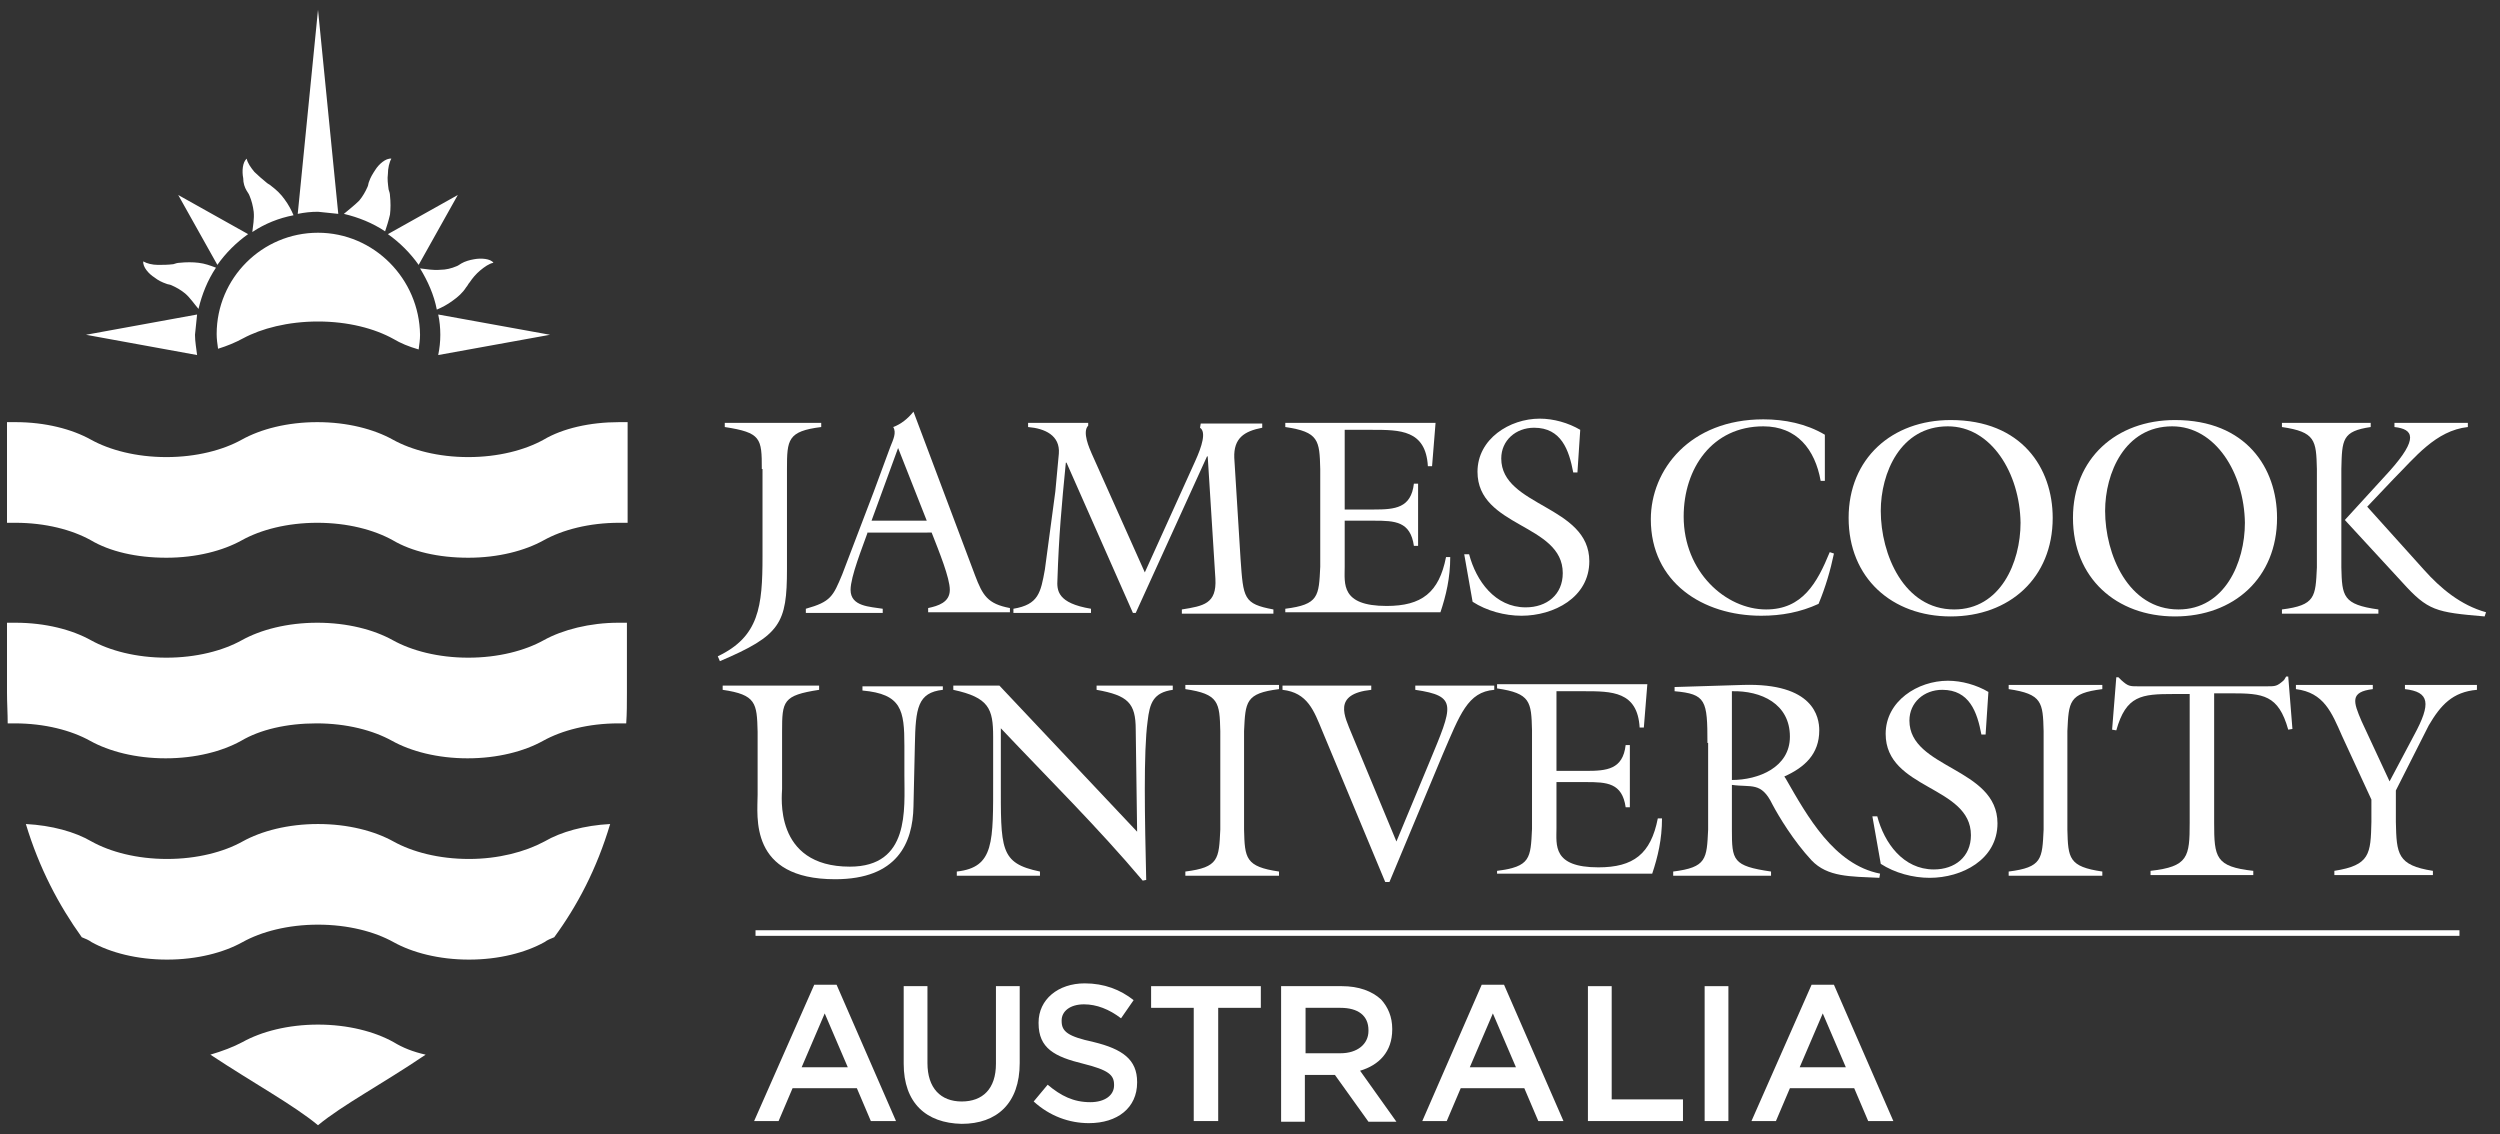 <?xml version="1.0" encoding="utf-8"?>
<!-- Generator: Adobe Illustrator 22.0.1, SVG Export Plug-In . SVG Version: 6.00 Build 0)  -->
<svg version="1.1" id="Layer_1" xmlns="http://www.w3.org/2000/svg" xmlns:xlink="http://www.w3.org/1999/xlink" x="0px" y="0px"
	 width="357.7px" height="162.3px" viewBox="0 0 357.7 162.3" style="enable-background:new 0 0 357.7 162.3;" xml:space="preserve"
	>
<rect x="0" y="0" width="357.7" height="162.3" fill="#333333" stroke="none"/>
<style type="text/css">
	.st0{fill:#FFFFFF;}
</style>
<title>jcu-logo-02</title>
<g>
	<path class="st0" d="M77.8,91.6c-2.7,1.5-6.5,2.5-10.8,2.5c-4.3,0-8.1-1-10.8-2.5c-2.7-1.5-6.5-2.5-10.8-2.5c-4.3,0-8.1,1-10.8,2.5
		c-2.7,1.5-6.5,2.5-10.8,2.5c-4.3,0-8.1-1-10.8-2.5c-2.7-1.5-6.5-2.5-10.8-2.5c-0.4,0-0.8,0-1.2,0v10c0,1.5,0.1,3,0.1,4.4
		c0.3,0,0.7,0,1,0c4.3,0,8.1,1,10.8,2.5c2.7,1.5,6.5,2.5,10.8,2.5c4.3,0,8.1-1,10.8-2.5c2.7-1.6,6.5-2.5,10.8-2.5
		c4.3,0,8.1,1,10.8,2.5c2.7,1.5,6.5,2.5,10.8,2.5c4.3,0,8.1-1,10.8-2.5c2.7-1.5,6.5-2.5,10.8-2.5c0.4,0,0.7,0,1.1,0
		c0.1-1.4,0.1-2.9,0.1-4.4v-10c-0.4,0-0.8,0-1.2,0C84.4,89.1,80.5,90.1,77.8,91.6"/>
	<path class="st0" d="M67.1,122.9c-4.3,0-8.1-1-10.8-2.5c-2.7-1.5-6.5-2.5-10.8-2.5c-4.3,0-8.1,1-10.8,2.5
		c-2.7,1.5-6.5,2.5-10.8,2.5c-4.3,0-8.1-1-10.8-2.5c-2.4-1.4-5.7-2.3-9.4-2.5c1.9,6.3,4.7,11.6,8,16.2c0.5,0.2,1,0.4,1.4,0.7
		c2.7,1.5,6.5,2.5,10.8,2.5c4.3,0,8.1-1,10.8-2.5c2.7-1.5,6.5-2.5,10.8-2.5c4.3,0,8.1,1,10.8,2.5c2.7,1.5,6.5,2.5,10.8,2.5
		c4.3,0,8.1-1,10.8-2.5c0.4-0.3,0.9-0.5,1.4-0.7c3.3-4.5,6.1-9.8,8-16.2c-3.7,0.2-7,1.1-9.4,2.5C75.1,121.9,71.3,122.9,67.1,122.9"
		/>
	<path class="st0" d="M56.3,149.1c-2.7-1.5-6.5-2.5-10.8-2.5c-4.3,0-8.1,1-10.8,2.5c-1.3,0.7-2.9,1.3-4.6,1.8
		c6.2,4.1,11.9,7.2,15.4,10.1c3.5-2.9,9.2-5.9,15.4-10.1C59.1,150.5,57.6,149.9,56.3,149.1"/>
	<path class="st0" d="M77.8,62.9c-2.7,1.5-6.5,2.5-10.8,2.5c-4.3,0-8.1-1-10.8-2.5c-2.7-1.5-6.5-2.5-10.8-2.5c-4.3,0-8.1,1-10.8,2.5
		c-2.7,1.5-6.5,2.5-10.8,2.5c-4.3,0-8.1-1-10.8-2.5c-2.7-1.5-6.5-2.5-10.8-2.5c-0.4,0-0.8,0-1.2,0v14.4c0.4,0,0.8,0,1.2,0
		c4.3,0,8.1,1,10.8,2.5c2.7,1.6,6.5,2.5,10.8,2.5c4.3,0,8.1-1,10.8-2.5c2.7-1.5,6.5-2.5,10.8-2.5c4.3,0,8.1,1,10.8,2.5
		c2.7,1.6,6.5,2.5,10.8,2.5c4.3,0,8.1-1,10.8-2.5c2.7-1.5,6.5-2.5,10.8-2.5c0.4,0,0.8,0,1.2,0V60.4c-0.4,0-0.8,0-1.2,0
		C84.4,60.4,80.5,61.3,77.8,62.9"/>
	<path class="st0" d="M45.5,33.3c-8,0-14.5,6.5-14.5,14.5c0,0.7,0.1,1.4,0.2,2.1c1.3-0.4,2.5-0.9,3.6-1.5C37.4,47,41.2,46,45.5,46
		c4.3,0,8.1,1,10.8,2.5c1,0.6,2.2,1.1,3.6,1.5c0.1-0.7,0.2-1.4,0.2-2.1C60,39.9,53.5,33.3,45.5,33.3L45.5,33.3z M25.7,37.6
		c-0.3,0-0.6,0.1-0.9,0.2c-0.8,0.1-1.5,0.1-2.2,0.1c-0.8,0-1.6-0.2-2.1-0.5c-0.1,0.8,0.8,1.8,1.6,2.3c0.5,0.4,1.1,0.7,1.7,0.9
		c0.2,0.1,0.5,0.1,0.7,0.2c0.7,0.3,1.4,0.7,2,1.2c0.7,0.6,1.3,1.5,1.9,2.2c0.5-2.1,1.3-4.1,2.5-5.9c-0.8-0.3-1.6-0.6-2.5-0.7
		C27.6,37.5,26.6,37.5,25.7,37.6L25.7,37.6z M78.7,47.9L62.7,45c0.2,0.9,0.3,1.9,0.3,2.9c0,1-0.1,1.9-0.3,2.9L78.7,47.9L78.7,47.9z
		 M28.2,45l-15.9,2.9l15.9,2.9c-0.1-0.9-0.3-1.9-0.3-2.9C28,46.9,28.1,45.9,28.2,45L28.2,45z M66.7,41.1c0.2-0.2,0.3-0.5,0.5-0.7
		c0.4-0.6,0.9-1.2,1.5-1.7c0.6-0.5,1.3-1,1.9-1.1c-0.4-0.6-1.8-0.7-2.8-0.5c-0.6,0.1-1.3,0.3-1.8,0.6c-0.2,0.1-0.4,0.3-0.7,0.4
		c-0.7,0.3-1.5,0.5-2.3,0.5c-1,0.1-2-0.1-2.9-0.2h0c1.1,1.8,2,3.8,2.4,5.9c0.7-0.3,1.5-0.7,2.3-1.3C65.5,42.5,66.2,41.9,66.7,41.1
		L66.7,41.1z M35.5,33.5l-10-5.6l5.6,10C32.3,36.2,33.8,34.7,35.5,33.5L35.5,33.5z M59.9,37.9l5.6-10l-10,5.6
		C57.2,34.7,58.7,36.2,59.9,37.9L59.9,37.9z M48.4,30.6L45.5,1.4l-2.9,29.2c1-0.2,1.9-0.3,2.9-0.3C46.5,30.4,47.5,30.5,48.4,30.6
		L48.4,30.6z M35.3,27.3c0.1,0.2,0.3,0.4,0.4,0.7c0.3,0.7,0.5,1.5,0.6,2.3c0.1,1-0.1,2-0.2,2.9v0c1.8-1.2,3.8-2,5.9-2.4
		c-0.3-0.7-0.7-1.5-1.3-2.3c-0.5-0.7-1.1-1.3-1.9-1.9c-0.2-0.2-0.5-0.3-0.7-0.5c-0.6-0.5-1.2-1-1.7-1.5c-0.5-0.6-1-1.3-1.1-1.9
		c-0.6,0.5-0.7,1.8-0.5,2.8C34.8,26.2,35,26.8,35.3,27.3L35.3,27.3z M55.8,30.7c0.1-0.8,0.1-1.8,0-2.7c0-0.3-0.1-0.6-0.2-0.9
		c-0.1-0.8-0.2-1.5-0.1-2.2c0-0.8,0.2-1.7,0.5-2.2c-0.8-0.1-1.8,0.8-2.3,1.6c-0.4,0.6-0.7,1.1-0.9,1.7c-0.1,0.2-0.1,0.5-0.2,0.7
		c-0.3,0.7-0.7,1.4-1.2,2c-0.7,0.7-1.5,1.3-2.2,1.9c0,0,0,0,0,0c2.1,0.5,4.1,1.3,5.9,2.5C55.3,32.5,55.6,31.6,55.8,30.7L55.8,30.7z"
		/>
	<path class="st0" d="M109,67.1c0-4.4-0.1-5.2-5.3-6v-0.6h13.8v0.6c-4.8,0.6-4.9,1.8-4.9,6v14.3c0,7.8-0.9,9.5-9.6,13.2l-0.3-0.7
		c5.9-2.8,6.4-7.1,6.4-14.3V67.1L109,67.1z"/>
	<path class="st0" d="M124.1,76.3c-0.7,2-2.4,6.2-2.4,8.1c0,2.4,2.8,2.4,4.6,2.7v0.6h-11v-0.6c3.6-1,3.9-1.8,5.2-4.9l4.5-11.8
		l2.4-6.5c0.4-1,0.9-2,0.4-2.8c1.1-0.4,2.1-1.2,2.9-2.2l8.8,23.4c1.1,2.9,1.8,4.1,5,4.7v0.6h-11.7v-0.6c1.4-0.3,3.1-0.8,3.1-2.6
		c0-1.7-1.5-5.4-2.6-8.2H124.1L124.1,76.3z M128.5,64.1l-3.8,10.4h7.9L128.5,64.1L128.5,64.1z"/>
	<path class="st0" d="M163.8,81.9L171,66c1-2.2,1.6-4.2,0.7-4.8l0.1-0.6h8.8v0.6c-2.6,0.5-4.1,1.5-4,4.3l0.9,14.5
		c0.4,5.6,0.4,6.4,4.7,7.2v0.6h-13.1v-0.6c3.1-0.5,5-0.8,4.8-4.4l-1.1-17.5h-0.1l-10.2,22.4h-0.4l-9.5-21.5h-0.1
		c-0.6,6.1-1,10.5-1.2,16.7c-0.1,1.6,0,3.4,4.8,4.2v0.6H145v-0.6c3.6-0.6,3.9-2.3,4.5-5.6l1.5-11.2l0.5-5.4c0.2-2.6-2-3.6-4.4-3.8
		v-0.6h8.6l0,0.4c-0.9,0.9,0.2,3.3,0.5,4L163.8,81.9L163.8,81.9z"/>
	<path class="st0" d="M183.9,87.1c4.8-0.6,4.8-1.8,5-6V67.1c-0.1-4.1-0.2-5.3-5-6v-0.6h21.5l-0.5,6.2h-0.6c-0.3-5.2-4-5.2-8-5.2
		h-3.9v11.4h4.2c3,0,5.3-0.2,5.7-3.7h0.6v8.9h-0.6c-0.5-3.5-2.7-3.6-5.7-3.6h-4.2v6.6c0,2.4-0.6,5.6,6,5.6c5,0,7.5-1.9,8.5-7h0.6
		c0,3-0.6,5.5-1.4,7.9h-22.2V87.1L183.9,87.1z"/>
	<path class="st0" d="M225.7,67.6h-0.6c-0.6-3.2-1.7-6.4-5.6-6.4c-2.6,0-4.7,1.8-4.7,4.4c0,6.9,12.6,6.7,12.6,14.7
		c0,5.2-5.1,7.8-9.7,7.8c-2.4,0-5-0.7-7-2l-1.2-6.8h0.7c1,3.8,3.7,7.6,8.1,7.6c3,0,5.3-1.8,5.3-4.9c0-7.1-12.2-6.5-12.2-14.5
		c0-4.7,4.6-7.6,8.9-7.6c2,0,4.1,0.6,5.8,1.6L225.7,67.6L225.7,67.6z"/>
	<path class="st0" d="M261.1,68.8h-0.6c-0.8-4.5-3.4-7.8-8.2-7.8c-7.3,0-11.4,6-11.4,12.9c0,7.9,6,13.3,11.8,13.3
		c5.2,0,7.3-3.8,9.1-8.2l0.6,0.2c-0.5,2.4-1.2,4.8-2.2,7.2c-2.6,1.2-5.3,1.7-8.2,1.7c-8.4,0-15.8-4.8-15.8-13.8
		c0-7.1,5.6-14.3,16.1-14.3c3,0,6.1,0.6,8.8,2.2V68.8L261.1,68.8z"/>
	<path class="st0" d="M293.7,74.1c0,8.6-6.2,14.1-14.6,14.1c-8.4,0-14.6-5.5-14.6-14.1c0-8.5,6.2-14,14.6-14
		C289.3,60.1,293.7,67,293.7,74.1 M269.1,73.1c0,6.2,3.3,14.1,10.5,14.1c6.6,0,9.5-6.7,9.5-12.4C289,67.7,284.9,61,278.7,61
		C271.9,61,269.1,67.7,269.1,73.1"/>
	<path class="st0" d="M325.8,74.1c0,8.6-6.2,14.1-14.6,14.1c-8.4,0-14.6-5.5-14.6-14.1c0-8.5,6.2-14,14.6-14
		C321.4,60.1,325.8,67,325.8,74.1 M301.2,73.1c0,6.2,3.3,14.1,10.5,14.1c6.6,0,9.5-6.7,9.5-12.4C321.1,67.7,317,61,310.8,61
		C304,61,301.2,67.7,301.2,73.1"/>
	<path class="st0" d="M335,81.2c0.1,4.1,0.2,5.3,5.3,6v0.6h-13.8v-0.6c4.8-0.6,4.8-1.8,5-6V67.1c-0.1-4.1-0.2-5.3-5-6v-0.6h12.7v0.6
		c-4.1,0.6-4.1,1.8-4.2,6V81.2L335,81.2z M353.1,60.5v0.6c-4.6,0.5-7.6,4.4-10.6,7.4l-3.8,4l8.1,9c2.4,2.7,5.3,5.1,8.9,6.1l-0.2,0.6
		c-7-0.6-8.1-0.8-11.8-4.9l-8.2-8.9l6.4-7c4.2-4.7,3.4-6,0.7-6.3v-0.6H353.1L353.1,60.5z"/>
	<path class="st0" d="M134.9,98.1v0.6c-3.6,0.4-3.9,2.6-4,7.9l-0.2,8.8c-0.1,5.2-2.3,10.4-11.2,10.4c-12.4,0-11.1-9-11.1-12.1v-9
		c-0.1-4.1-0.2-5.3-5-6v-0.6h13.8v0.6c-5.2,0.8-5.3,1.6-5.3,6v8.2c0,0.8-1.3,11.1,9.7,11.1c8.6,0,7.8-8.2,7.8-13.1v-4.2
		c0-5.1-0.4-7.4-6-7.9v-0.6H134.9L134.9,98.1z"/>
	<path class="st0" d="M162.7,119l-0.2-14.6c0-3.8-1.1-4.9-5.6-5.7v-0.6h10.9v0.6c-2.8,0.4-3.3,1.9-3.6,4.5c-0.6,4.4-0.4,14-0.2,22.7
		l-0.5,0.1c-6.4-7.6-13.5-14.6-20.3-21.8v7.4c0,9.9-0.2,11.9,5.6,13.1v0.6h-11.9v-0.6c5.4-0.6,5.2-4.2,5.2-13.3v-6
		c0-4-0.6-5.6-5.7-6.7v-0.6h6.6L162.7,119L162.7,119z"/>
	<path class="st0" d="M178,118.7c0.1,4.1,0.2,5.3,5,6v0.6h-13.4v-0.6c4.8-0.6,4.8-1.8,5-6v-14.1c-0.1-4.1-0.2-5.3-5-6v-0.6h13.4v0.6
		c-4.8,0.6-4.8,1.8-5,6V118.7L178,118.7z"/>
	<path class="st0" d="M213.8,98.1v0.6c-3.8,0.3-4.9,3.5-7.4,9.3l-7.6,18.2h-0.6l-9-21.6c-1.2-2.9-2.1-5.5-5.7-5.9v-0.6h12.7v0.6
		c-5.6,0.6-3.8,3.8-2.8,6.3l6.4,15.4l4.7-11.3c3.4-8.2,4.1-9.5-2-10.4v-0.6H213.8L213.8,98.1z"/>
	<path class="st0" d="M214.2,124.6c4.8-0.6,4.8-1.8,5-6v-14.1c-0.1-4.1-0.2-5.3-5-6v-0.6h21.5l-0.5,6.2h-0.6c-0.3-5.2-4-5.2-8-5.2
		h-3.9v11.4h4.2c3,0,5.3-0.2,5.7-3.7h0.6v8.9h-0.6c-0.5-3.5-2.7-3.6-5.7-3.6h-4.2v6.6c0,2.4-0.6,5.6,6,5.6c5,0,7.5-1.9,8.5-7h0.6
		c0,3-0.6,5.5-1.4,7.9h-22.2V124.6L214.2,124.6z"/>
	<path class="st0" d="M244.3,106.3c0-6.1-0.2-7-4.7-7.4v-0.6l9.8-0.3c10.1-0.3,10.9,4.6,10.9,6.5c0,3.4-2.1,5.3-5,6.6l0.2,0.3
		c3.1,5.4,6.9,12.3,13.5,13.6l-0.1,0.6c-4.2-0.2-7.4-0.1-9.7-2.5c-2.6-2.8-4.7-6.3-5.6-8c-1.6-3.3-3-2.4-5.8-2.8v6.4
		c0,4.4,0.1,5.2,5.6,6v0.6h-14v-0.6c4.8-0.6,4.8-1.8,5-6V106.3L244.3,106.3z M247.8,111.6c3.8,0,8.3-1.8,8.3-6.2
		c0-4.7-4.1-6.6-8.3-6.5V111.6L247.8,111.6z"/>
	<path class="st0" d="M284.1,105.1h-0.6c-0.6-3.2-1.7-6.4-5.6-6.4c-2.6,0-4.7,1.8-4.7,4.4c0,6.9,12.6,6.7,12.6,14.7
		c0,5.2-5.1,7.8-9.7,7.8c-2.4,0-5-0.7-7-2l-1.2-6.8h0.7c1,3.8,3.7,7.6,8.1,7.6c3,0,5.3-1.8,5.3-4.9c0-7.1-12.2-6.5-12.2-14.5
		c0-4.7,4.6-7.6,8.9-7.6c2,0,4.1,0.6,5.8,1.6L284.1,105.1L284.1,105.1z"/>
	<path class="st0" d="M295.8,118.7c0.1,4.1,0.2,5.3,5,6v0.6h-13.4v-0.6c4.8-0.6,4.8-1.8,5-6v-14.1c-0.1-4.1-0.2-5.3-5-6v-0.6h13.4
		v0.6c-4.8,0.6-4.8,1.8-5,6V118.7L295.8,118.7z"/>
	<path class="st0" d="M327.1,96.8h0.3l0.6,7.5l-0.6,0.1c-1.4-5-3.6-5.2-8.2-5.2h-2.4v18.5c0,5,0.2,6.3,5.6,6.9v0.6h-14.7v-0.6
		c5.4-0.6,5.6-2,5.6-6.9V99.3H311c-4.6,0-6.8,0.2-8.2,5.2l-0.6-0.1l0.6-7.5h0.3l0.4,0.4c1,0.9,1.2,0.9,2.5,0.9h18.3
		c1.3,0,1.5,0,2.5-0.9L327.1,96.8L327.1,96.8z"/>
	<path class="st0" d="M354.4,98.1v0.6c-3.5,0.3-5.2,2.2-6.9,5.1l-4.7,9.3v4.5c0.1,4.6,0.2,6.2,5.3,7v0.6H334v-0.6
		c5.1-0.8,5.2-2.4,5.3-7v-3.2l-4.2-9.1c-1.5-3.4-2.6-6.2-6.6-6.7v-0.6h11v0.6c-3.3,0.4-2.8,1.8-1.6,4.6l4,8.6l3.5-6.6
		c2.5-4.6,2.2-6.2-1.3-6.6v-0.6H354.4L354.4,98.1z"/>
	<polygon class="st0" points="108.1,133.1 351.9,133.1 351.9,133.9 108.1,133.9 108.1,133.1 	"/>
	<path class="st0" d="M121.3,152.7L118,145l-3.3,7.7H121.3L121.3,152.7z M116.5,140.9h3.2l8.5,19.5h-3.6l-2-4.7h-9.2l-2,4.7h-3.5
		L116.5,140.9L116.5,140.9z"/>
	<path class="st0" d="M129.3,152.2v-11.1h3.4v11c0,3.6,1.9,5.5,4.9,5.5c3,0,4.9-1.8,4.9-5.4v-11.1h3.4v11c0,5.8-3.3,8.7-8.3,8.7
		C132.5,160.7,129.3,157.8,129.3,152.2L129.3,152.2z"/>
	<path class="st0" d="M147.9,157.6l2-2.4c1.9,1.6,3.7,2.5,6.1,2.5c2.1,0,3.4-1,3.4-2.4v-0.1c0-1.4-0.8-2.1-4.4-3
		c-4.1-1-6.4-2.2-6.4-5.8v-0.1c0-3.3,2.8-5.6,6.6-5.6c2.8,0,5.1,0.9,7,2.4l-1.8,2.6c-1.7-1.3-3.5-2-5.3-2c-2,0-3.2,1-3.2,2.3v0.1
		c0,1.5,0.9,2.2,4.6,3c4.1,1,6.2,2.5,6.2,5.7v0.1c0,3.6-2.8,5.8-6.9,5.8C153,160.7,150.2,159.7,147.9,157.6L147.9,157.6z"/>
	<polygon class="st0" points="170.8,144.2 164.7,144.2 164.7,141.1 180.4,141.1 180.4,144.2 174.3,144.2 174.3,160.4 170.8,160.4 
		170.8,144.2 	"/>
	<path class="st0" d="M191.8,150.7c2.4,0,4-1.3,4-3.2v-0.1c0-2.1-1.5-3.2-4-3.2h-5v6.5H191.8L191.8,150.7z M183.4,141.1h8.6
		c2.4,0,4.3,0.7,5.6,1.9c1,1.1,1.6,2.5,1.6,4.2v0.1c0,3.2-1.9,5.1-4.6,5.9l5.2,7.3h-4l-4.8-6.7h-4.3v6.7h-3.4V141.1L183.4,141.1z"/>
	<path class="st0" d="M216.9,152.7l-3.3-7.7l-3.3,7.7H216.9L216.9,152.7z M212,140.9h3.2l8.5,19.5h-3.6l-2-4.7H209l-2,4.7h-3.5
		L212,140.9L212,140.9z"/>
	<polygon class="st0" points="227.2,141.1 230.6,141.1 230.6,157.3 240.8,157.3 240.8,160.4 227.2,160.4 227.2,141.1 	"/>
	<polygon class="st0" points="243.9,141.1 247.3,141.1 247.3,160.4 243.9,160.4 243.9,141.1 	"/>
	<path class="st0" d="M264.1,152.7l-3.3-7.7l-3.3,7.7H264.1L264.1,152.7z M259.2,140.9h3.2l8.5,19.5h-3.6l-2-4.7h-9.2l-2,4.7h-3.5
		L259.2,140.9L259.2,140.9z"/>
</g>
</svg>
